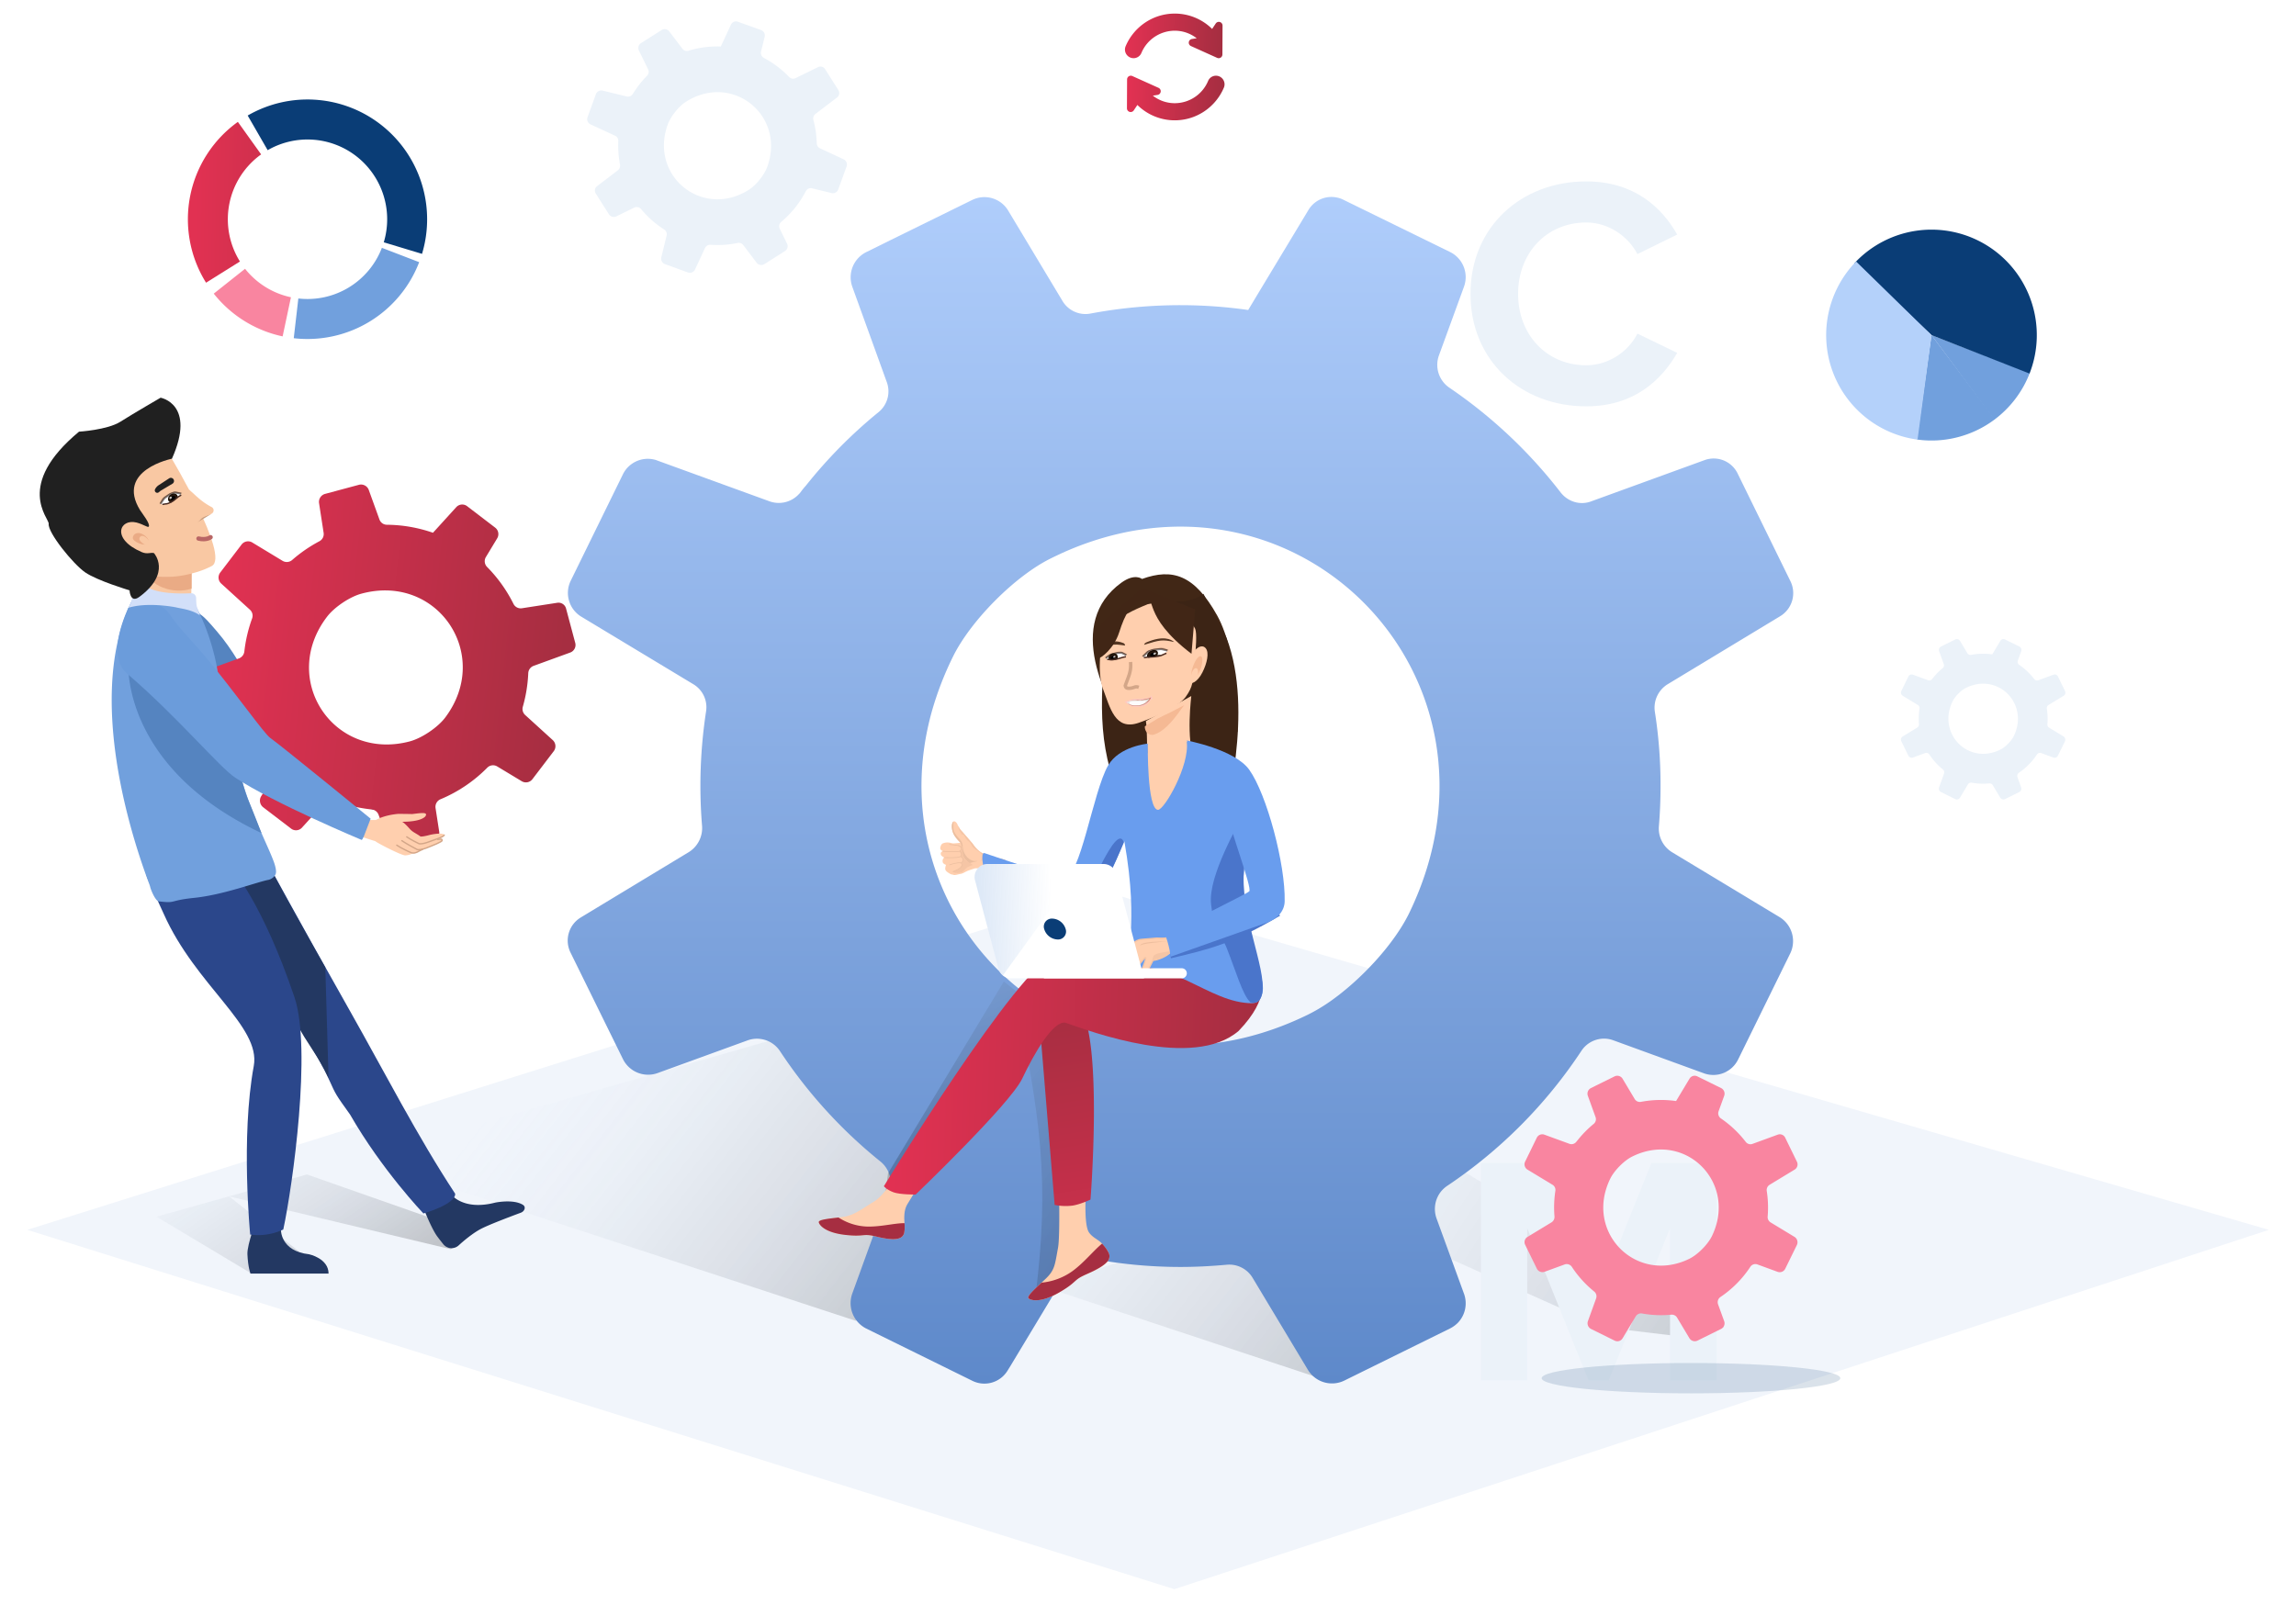 <svg width="338" height="238" fill="none" xmlns="http://www.w3.org/2000/svg"><g filter="url(#filter0_d)"><path d="M170.88 232L2.009 179.09l158.548-49.824L332 179.09 170.88 232z" fill="#F1F5FB"/></g><g filter="url(#filter1_di)"><path d="M61.709 38.602a17.628 17.628 0 01-7.318 8.764A17.592 17.592 0 0143.244 49.8l.676-5.85a11.715 11.715 0 007.424-1.622 11.74 11.74 0 004.874-5.836l5.49 2.11z" fill="#71A0DD"/><path d="M36.463 17.012a17.592 17.592 0 0119.744 1.452 17.654 17.654 0 015.92 18.916l-5.63-1.702a11.76 11.76 0 00-3.944-12.598 11.719 11.719 0 00-13.149-.967l-2.94-5.1z" fill="#0A3D76"/><path d="M41.607 49.531a17.607 17.607 0 01-10.14-6.295l4.61-3.658a11.726 11.726 0 006.753 4.192l-1.223 5.761z" fill="#F985A0"/><path d="M30.334 41.627a17.652 17.652 0 014.683-23.681l3.424 4.788a11.757 11.757 0 00-3.119 15.772l-4.988 3.121z" fill="url(#paint0_linear)"/></g><g filter="url(#filter2_di)"><path d="M298.814 54.905a15.519 15.519 0 01-5.23 6.9l-9.244-12.464 14.474 5.564z" fill="#71A0DD"/><path d="M273 38.753a15.488 15.488 0 0119.602-2.55 15.523 15.523 0 016.467 8.29 15.546 15.546 0 01-.294 10.513l-14.435-5.665L273 38.753z" fill="#0A3D76"/><path d="M293.67 61.74a15.493 15.493 0 01-11.488 2.975l2.158-15.374 9.33 12.4z" fill="#71A0DD"/><path d="M282.286 64.73a15.49 15.49 0 01-7.762-3.371 15.525 15.525 0 01-4.84-6.95 15.547 15.547 0 013.556-15.907l11.1 10.84-2.054 15.388z" fill="#B4D1FA"/></g><g filter="url(#filter3_f)"><path d="M125.952 194.476l28.675-7.66-40.463-33.829L52.99 170.54l72.962 23.936z" fill="url(#paint1_linear)"/></g><g filter="url(#filter4_f)"><path d="M195.248 203.253l18.798-10.053-35.844-11.49-24.851 7.66 41.897 13.883z" fill="url(#paint2_linear)"/></g><g filter="url(#filter5_f)"><path d="M200.665 179.635l35.366 15.798 13.381 1.596 4.302-1.596-40.464-24.255-12.585 8.457z" fill="url(#paint3_linear)"/></g><path d="M233.514 59.832c7.056 0 11.088-3.888 13.392-7.872l-5.856-2.832c-1.344 2.64-4.224 4.656-7.536 4.656-5.808 0-10.032-4.464-10.032-10.512s4.224-10.512 10.032-10.512c3.312 0 6.192 2.064 7.536 4.656l5.856-2.88c-2.256-3.984-6.336-7.824-13.392-7.824-9.6 0-17.04 6.72-17.04 16.56s7.44 16.56 17.04 16.56zm10.416 71.424l-7.2-12.192c3.456-.816 7.008-3.84 7.008-9.504 0-5.952-4.08-10.32-10.752-10.32H218.01v32.016h6.816V119.88h4.992l6.288 11.376h7.824zm-11.952-17.376h-7.152v-8.64h7.152c2.736 0 4.8 1.632 4.8 4.32 0 2.688-2.064 4.32-4.8 4.32zm20.736 89.376V171.24h-9.6l-7.776 19.344-7.776-19.344h-9.552v32.016h6.816V180.84l9.024 22.416h2.976l9.024-22.416v22.416h6.864z" fill="#EBF2F9"/><g filter="url(#filter6_di)"><path d="M261.952 135.025l-15.809-9.541a4.093 4.093 0 01-1.933-3.813c.162-1.957.242-3.934.241-5.932a68.969 68.969 0 00-.826-10.874 4.048 4.048 0 011.914-4.136l16.514-9.987a3.972 3.972 0 001.51-5.186L255.79 69.7a3.916 3.916 0 00-4.834-1.957l-16.695 6.073c-1.611.626-3.444.081-4.534-1.331a71.392 71.392 0 00-16.391-15.418 4.07 4.07 0 01-1.511-4.721l3.706-10.17a4.121 4.121 0 00-2.013-5.044l-15.728-7.706a3.579 3.579 0 00-.991-.343 3.934 3.934 0 00-4.19 1.856l-7.127 11.821-1.733 2.886a70.403 70.403 0 00-9.948-.71 71.541 71.541 0 00-13.252 1.231 3.938 3.938 0 01-4.129-1.835l-8.015-13.343a4.077 4.077 0 00-5.288-1.544l-12.104 5.951-3.464 1.715a4.137 4.137 0 00-2.075 5.126l5.056 13.981a3.944 3.944 0 01-1.209 4.478 70.769 70.769 0 00-10.653 10.775 12.39 12.39 0 00-.807.994 2.129 2.129 0 01-.283.322 4.023 4.023 0 01-4.35 1.01l-16.5-5.998a2.909 2.909 0 00-.566-.162 4.086 4.086 0 00-4.45 2.18l-7.694 15.695a4.088 4.088 0 001.55 5.288l16.494 9.946a3.945 3.945 0 011.873 4.055 72.317 72.317 0 00-.584 16.801 4.166 4.166 0 01-1.993 3.895l-15.87 9.603a3.975 3.975 0 00-1.51 5.145l7.714 15.676a4.134 4.134 0 005.136 2.078l13.211-4.802a4.058 4.058 0 014.773 1.561A71.232 71.232 0 00129.575 171a4.048 4.048 0 011.288 4.58l-5.397 14.89a4.186 4.186 0 002.074 5.164l15.608 7.688a3.994 3.994 0 005.196-1.533l.425-.687 8.276-13.739a4.09 4.09 0 014.251-1.918h.02c4.121.74 8.3 1.111 12.487 1.11 2.275 0 4.51-.121 6.745-.322a3.999 3.999 0 013.847 1.916l8.136 13.539a4.15 4.15 0 002.382 1.848 4.135 4.135 0 003.002-.256l15.586-7.686c.426-.22.814-.508 1.149-.852a4.137 4.137 0 00.885-4.197l-4.067-11.157a4.134 4.134 0 01.708-3.994 4.42 4.42 0 01.85-.766 70.956 70.956 0 0019.777-19.894 3.988 3.988 0 014.028-1.736c.226.042.449.103.665.182l13.352 4.863a4.055 4.055 0 005.015-2.019l.181-.363 7.51-15.293a4.141 4.141 0 00-1.602-5.343zm-124.804-30.163a47.511 47.511 0 013.182-8.252c2.619-5.266 9.082-11.782 14.36-14.385.567-.284 1.134-.545 1.692-.808 34.518-15.535 67.809 18.42 51.073 53.022-2.195 4.52-7.049 9.827-11.781 13.114a25.34 25.34 0 01-3.222 1.898c-4.818 2.339-9.607 3.712-14.28 4.237-26.624 2.965-48.536-21.548-41.024-48.826z" fill="url(#paint4_linear)"/></g><g filter="url(#filter7_di)"><path d="M264.17 182.125l-3.523-2.135a.918.918 0 01-.425-.854c.037-.438.055-.881.055-1.328a15.42 15.42 0 00-.187-2.428.915.915 0 01.425-.926l3.679-2.234a.893.893 0 00.337-1.16l-1.732-3.55a.877.877 0 00-1.079-.439l-3.721 1.36a.869.869 0 01-1.009-.298 15.942 15.942 0 00-3.654-3.45.915.915 0 01-.336-1.057l.825-2.277a.923.923 0 00-.448-1.129l-3.507-1.725a.879.879 0 00-1.153.339l-1.589 2.646-.386.646a15.817 15.817 0 00-5.17.117.876.876 0 01-.92-.41l-1.787-2.989a.908.908 0 00-1.18-.349l-2.698 1.332-.771.385a.923.923 0 00-.463 1.147l1.132 3.131a.89.89 0 01-.269.997 15.92 15.92 0 00-2.374 2.411 2.727 2.727 0 00-.18.222.392.392 0 01-.064.071.893.893 0 01-.969.227l-3.679-1.341a.666.666 0 00-.125-.037.905.905 0 00-.991.488l-1.715 3.513a.916.916 0 00.347 1.183l3.679 2.226a.886.886 0 01.424.908 16.168 16.168 0 00-.13 3.761.94.94 0 01-.444.873l-3.538 2.147a.891.891 0 00-.336 1.153l1.719 3.508a.919.919 0 001.144.465l2.945-1.074a.9.9 0 011.064.347 15.839 15.839 0 003.29 3.635.913.913 0 01.283 1.025l-1.203 3.332a.937.937 0 00.463 1.156l3.477 1.721a.888.888 0 001.158-.343l.095-.154 1.839-3.074a.91.91 0 01.947-.427 15.645 15.645 0 004.287.176.893.893 0 01.857.427l1.813 3.029a.926.926 0 001.2.358l3.473-1.721a.996.996 0 00.257-.19.927.927 0 00.196-.939l-.907-2.497a.939.939 0 01.157-.894c.056-.065.12-.123.19-.172a15.847 15.847 0 004.407-4.452.888.888 0 011.046-.348l2.971 1.089a.904.904 0 001.118-.452l.041-.082 1.674-3.416a.933.933 0 00-.352-1.2zm-27.815-6.745c.178-.638.415-1.258.708-1.851.582-1.178 2.024-2.637 3.2-3.22.126-.062.251-.122.376-.18 7.695-3.476 15.113 4.128 11.384 11.867-.49 1.012-1.571 2.199-2.627 2.935-.228.16-.468.303-.717.427a9.701 9.701 0 01-3.182.948c-5.933.66-10.816-4.827-9.142-10.926z" fill="#F985A0"/></g><path d="M303.782 108.442l-2.122-1.289a.561.561 0 01-.26-.517 9.654 9.654 0 00-.078-2.272.55.55 0 01.257-.56l2.217-1.35a.54.54 0 00.202-.701l-1.044-2.145a.525.525 0 00-.648-.264l-2.241.82a.523.523 0 01-.608-.18 9.612 9.612 0 00-2.2-2.083.55.55 0 01-.203-.638l.497-1.377a.553.553 0 00-.27-.681l-2.111-1.042a.524.524 0 00-.694.204l-.957 1.598-.233.39a9.543 9.543 0 00-3.114.071.52.52 0 01-.553-.248l-1.076-1.803a.548.548 0 00-.711-.21l-1.624.803-.465.23a.556.556 0 00-.278.693l.678 1.89a.53.53 0 01.016.329.532.532 0 01-.178.276 9.55 9.55 0 00-1.431 1.457c-.04.043-.072.087-.108.133a.54.54 0 01-.621.18l-2.214-.81a.546.546 0 00-.673.273l-1.032 2.122a.552.552 0 00.208.715l2.214 1.345a.532.532 0 01.251.548 9.88 9.88 0 00-.114 1.478c0 .268.011.532.033.794a.57.57 0 01-.268.526l-2.13 1.298a.538.538 0 00-.202.696l1.035 2.119a.547.547 0 00.689.28l1.773-.648a.537.537 0 01.64.21 9.638 9.638 0 001.982 2.195.545.545 0 01.17.619l-.724 2.013a.568.568 0 00.278.698l2.095 1.039a.535.535 0 00.697-.207l.057-.093 1.111-1.857a.54.54 0 01.568-.259 9.42 9.42 0 002.581.106.541.541 0 01.516.259l1.093 1.83a.553.553 0 00.721.216l2.092-1.039a.558.558 0 00.273-.682l-.546-1.508a.566.566 0 01.209-.644 9.559 9.559 0 002.654-2.689.532.532 0 01.63-.21l1.792.657a.536.536 0 00.388-.007.55.55 0 00.285-.265l.024-.05 1.009-2.065a.564.564 0 00-.204-.717zm-16.752-4.078c.108-.384.251-.758.427-1.116.352-.711 1.219-1.592 1.928-1.944.075-.038.151-.074.227-.109 4.633-2.1 9.101 2.49 6.855 7.167-.295.611-.946 1.328-1.582 1.773a3.294 3.294 0 01-.432.256c-.602.3-1.25.494-1.917.574-3.573.403-6.512-2.914-5.506-6.601zM124.181 23.452l-3.462-1.61a.849.849 0 01-.483-.74 14.46 14.46 0 00-.082-1.223 14.118 14.118 0 00-.412-2.214.838.838 0 01.303-.889l3.173-2.418a.82.82 0 00.196-1.099l-1.951-3.082a.813.813 0 00-1.037-.294l-3.3 1.617a.812.812 0 01-.963-.175 14.76 14.76 0 00-3.714-2.8.842.842 0 01-.415-.934l.535-2.171a.849.849 0 00-.525-.99l-3.406-1.227a.814.814 0 00-1.03.426l-1.203 2.586-.292.63a14.776 14.776 0 00-4.757.623.81.81 0 01-.889-.284l-1.945-2.559a.843.843 0 00-1.124-.2l-2.355 1.49-.675.429a.854.854 0 00-.312 1.098l1.35 2.758a.812.812 0 01-.152.95 14.684 14.684 0 00-1.947 2.454c-.052.07-.1.144-.144.22a.831.831 0 01-.927.377l-3.525-.862a.847.847 0 00-.986.526l-1.232 3.394a.843.843 0 00.438 1.052l3.613 1.674a.812.812 0 01.475.79 14.934 14.934 0 00.254 3.463.86.86 0 01-.323.843l-3.05 2.326a.82.82 0 00-.196 1.09l1.935 3.047a.857.857 0 001.102.312l2.61-1.28a.84.84 0 011.018.205 14.71 14.71 0 003.396 3.005.836.836 0 01.367.912l-.776 3.181a.864.864 0 00.542 1.014l3.379 1.227a.83.83 0 001.035-.43l.071-.15 1.396-3.006a.846.846 0 01.832-.488 14.604 14.604 0 003.972-.267.828.828 0 01.834.307l1.973 2.599a.86.86 0 001.139.206l3.035-1.928a.935.935 0 00.217-.2.857.857 0 00.087-.881l-1.079-2.195a.86.86 0 01.056-.836.91.91 0 01.157-.176 14.676 14.676 0 003.623-4.523.82.82 0 01.929-.425l2.853.701a.84.84 0 00.987-.525l.029-.078 1.204-3.308a.854.854 0 00-.446-1.065zm-26.33-3.41a9.792 9.792 0 01.47-1.765c.422-1.139 1.605-2.621 2.629-3.273.109-.071.22-.138.329-.203 6.752-3.96 14.351 2.27 11.68 9.746-.35.977-1.226 2.175-2.13 2.955-.195.17-.403.324-.621.462a9.07 9.07 0 01-2.841 1.188c-5.403 1.203-10.449-3.341-9.516-9.11z" fill="#EBF2F9"/><g clip-path="url(#clip0)"><path fill-rule="evenodd" clip-rule="evenodd" d="M148.043 126.593v1.514s-2.722-.251-3.726-.251c-1.003 0-.539-.06-1.542.251-.753.252-.903.503-1.405.58-.343.053-.778.222-1.003.138-.226-.084-.238.005-.603-.215s-.638-.429-.614-.737a1.83 1.83 0 01.113-.519l-.214-.099c-.131-.097-.224-.138-.265-.297a.731.731 0 01.043-.479c.069-.135.114-.179.222-.179 0 0-.509-.257-.539-.454-.03-.196-.05-.267.089-.403s.257-.115.257-.115-.57-.109-.414-.623c.157-.513.373-.518.423-.544.287-.105.596-.134.897-.084.42.08.394.128.757.101.364-.027.874-.085.874-.085s-.722-.669-1.02-1.299c-.299-.631-.313-1.416-.107-1.722.207-.306.473 0 .585.135.111.135.237.665.67 1.121.433.456 1.255 1.427 1.542 1.749.288.322.549 1.002 1.505 1.518.898.484 3.475.998 3.475.998z" fill="#FFCFAE"/><path fill-rule="evenodd" clip-rule="evenodd" d="M143.5 126.78c-.394.014-.981-.31-1.356-.866a2.484 2.484 0 01-.423-1.336s.043-.466-.429-.993c-.473-.527-.679-.796-.845-1.158-.138-.302-.108-1.18-.094-1.467a.923.923 0 00-.087.111c-.206.306-.193 1.091.107 1.722.299.631 1.022 1.296 1.022 1.296s.168.464.203.701c.035.238-.003 1.049.367 1.566.371.516 1.107.993 1.164 1.026.056.034-.232-.22-.317-.28-.084-.06 1.098-.297 1.098-.297s-.017-.035-.41-.025z" fill="#EBBE9F"/><path fill-rule="evenodd" clip-rule="evenodd" d="M144.524 125.789c.379.474-.109.86-.248.978-.138.117.879-.466.879-.466l2.837.321-.024-.028s-1.916-.268-2.813-.751c-1.132-.289-1.804-1.433-2.092-1.756-.225-.251-1.18-1.377-1.708-1.965-.008-.009-.327-.539-.337-.548.016.062.19.67.218.727.118.239.201.261.155.328-.046.067.192.052.192.052a.523.523 0 01-.056.158c-.032.042.064.058.211.022.146-.037.425.695.706.907.281.212.345.267.619.762.274.494 1.084.786 1.461 1.259z" fill="#F5C5A5"/><path d="M141.52 127.065c.014-.034.181-.177.188-.213.063 0 .063-.251.05-.428-.081-.076-.237-.326-.401-.299.164-.027.144-.193.153-.342a.888.888 0 00-.24-.439c.195-.061.289-.315.291-.43.001-.116-.362-.343-.59-.43-.229-.087-1.069-.147-1.101-.177.151.015 1.338.117 1.492.226.04.044.249.043.258.098.037.386.107 1.494.438 1.875.374.431 1.117.833 1.17.861a6.09 6.09 0 00-.722.293c-.415.197-.599.632-.946.769-.752.251-1.252.035-1.294-.069.193-.096.852-.274 1.091-.541.414-.464.22-.701.163-.754z" fill="#F5C5A5"/><path d="M138.761 125.344c.849.069 2.364.128 2.558-.027.242-.193.463-.743-.558-.862l-1.021-.119m.524 4.024c.586-.251 1.656-.654 1.255-1.257-.084-.083-.552-.15-1.756.252m1.681-.289c.464-.188.464-.69-.037-.941" stroke="#EBBE9F" stroke-width=".1"/><path d="M139.012 126.283c.685.014 1.82.043 2.257-.107.452-.155.226-.667 0-.845" stroke="#EBBE9F" stroke-width=".1"/></g><g filter="url(#filter8_f)"><path d="M158.927 150.274l-9.08-2.074c3.153 16.267 4.798 25.416 2.549 42.924l10.036-6.063c-7.812-5.468-5.048-17.534-3.505-34.787z" fill="url(#paint5_linear)"/></g><g filter="url(#filter9_f)"><path d="M155.263 150.434l-7.488-5.904-17.046 28.245-1.115 8.457s13.634-18.339 25.649-30.798z" fill="url(#paint6_linear)"/></g><g filter="url(#filter10_f)"><ellipse cx="248.935" cy="202.933" rx="21.984" ry="2.234" fill="#0A3D76" fill-opacity=".15"/></g><g filter="url(#filter11_f)"><path d="M36.9 187.454l-13.86-8.298 10.673-2.999 11.47-3.224 24.533 8.617-3.345 2.394-32.658-7.787 14.338 11.297H36.899z" fill="url(#paint7_linear)"/></g><path d="M166.982 109.612c8.019 1.667 10.467 2.447 15.2-1.867 0 0 .328-11.155-3.007-17.13-3.335-5.976-6.556-6.981-11.057-5.365 0 0-1.056-.892-3.051.559-8.161 5.93-2.686 17.052 1.915 23.803z" fill="#412716"/><path d="M177.163 87.442c-2.407 1.717-4.552.814-7.364 1.298-3.998.732-3.994 5.297-6.923 3.936-1.101 12.364-1.191 17.802 2.752 26.734 8.063 4.075 10.584 7.83 14.572.998 0 0 4.479-15.615.367-26.474-.324-.925-3.065-5.721-3.404-6.492z" fill="#3C2415"/><path d="M167.096 122.295s.779-8.806 1.796-11.431c-.046-1.514-.027-3.486-.199-4.691l6.676-3.682c.051-.127-.863 6.258.526 9.68 1.296-.333-4.649 8.782-4.649 8.782l-4.15 1.342z" fill="#FFCFAE"/><path d="M174.337 103.832c-3.829 2.013-1.565.772-3.927 1.984l-1.876 1.134c-.059.769.607 1.44 1.33 1.224 1.289-.385 2.553-1.658 4.053-3.795l.42-.547z" fill="#F5B994"/><path d="M162.368 101.415c1.047 2.74 1.757 6.241 5.284 5.01 3.527-1.232 6.073-2.658 6.909-3.826 1.085-1.516 1.049-2.286 1.256-4.49.259-2.772.4-4.868.126-5.525-2.509-4.753-4.765-4.055-6.971-3.62-4.549 1.843-6.831 3.437-7.028 7.82-.022.505-.21 2.97.424 4.631z" fill="#FFCFAE"/><path d="M170.861 95.58c-.391-.032-.517.025-1.094.13-.263.07-.52.164-.765.28 0 0-.566.52-.633.588-.119.12-.071.223.112.207.183-.015.384-.092.538-.098 1.188-.079 1.443-.073 2.115-.388.268-.12.524-.26.761-.418a2.676 2.676 0 00-1.034-.3z" fill="#fff"/><path d="M169.631 95.861c-.389.122-.69.444-.674.719.005.072.049.215.219.157.066-.023.693-.113.994-.184a.854.854 0 00.134-.17.464.464 0 00.06-.244c-.017-.275-.345-.4-.733-.278z" fill="#28160D" stroke="#1C1105" stroke-width=".2" stroke-miterlimit="10"/><path d="M169.697 96.66c.21-.066.372-.242.363-.393-.009-.15-.185-.218-.395-.152-.209.067-.371.244-.362.394.008.15.185.219.394.152z" fill="#000"/><path opacity=".77" d="M169.991 96.39c.112-.035.199-.13.195-.211-.005-.081-.1-.118-.212-.082-.113.036-.2.13-.195.212.004.08.099.118.212.082z" fill="#fff"/><path d="M168.314 96.625l.668-.636a.67.67 0 01.227-.137l.28-.1a2.11 2.11 0 01.439-.105l.723-.087c.147-.018.291-.012.419.017l.754.18.241-.034-.707-.31a1.45 1.45 0 00-.505-.022l-.72.087c-.17.02-.341.062-.504.121l-.278.1a2.112 2.112 0 00-.511.223l-.787.77.261-.067z" fill="#D3A688"/><path opacity=".5" d="M168.252 96.675l.667-.626a.782.782 0 01.27-.16l.277-.099c.158-.055.321-.093.485-.113l.721-.086c.163-.02.321-.013.462.02l.741.177" stroke="#0A0001" stroke-width=".3" stroke-miterlimit="10"/><path d="M168.406 96.84l.297-.044a3.67 3.67 0 01.464-.042c.37-.024 1.134-.032 1.794-.239.041-.013.335-.145.374-.163l.374-.164" stroke="#472A22" stroke-width=".2" stroke-miterlimit="10"/><path d="M163.594 96.404c.317-.158.424-.155.904-.263.22-.03.438-.04.648-.03 0 0 .505.235.566.267.107.058.077.158-.074.207-.151.05-.321.054-.448.101-.976.336-1.184.427-1.758.396a3.324 3.324 0 01-.656-.084c.225-.23.505-.433.818-.594z" fill="#fff"/><path d="M165.74 96.427l-.601-.303a.422.422 0 00-.197-.038l-.237.009a1.675 1.675 0 00-.368.058l-.597.163a1.243 1.243 0 00-.341.151l-.598.393-.2.051.549-.484a1.46 1.46 0 01.41-.183l.595-.163a1.83 1.83 0 01.422-.065l.236-.01c.152-.015.301-.01.436.017l.71.374-.219.03z" fill="#D3A688"/><path opacity=".5" d="M165.804 96.454l-.6-.298a.494.494 0 00-.234-.045l-.235.009c-.133.005-.27.026-.405.063l-.596.161a1.308 1.308 0 00-.374.165l-.588.383" stroke="#0A0001" stroke-width=".3" stroke-miterlimit="10"/><path d="M163.825 96.303c-.315.067-.55.34-.526.61.006.07.021.072.058.126.345.15.656.074 1.053-.052a.854.854 0 00.028-.314c-.024-.27-.299-.436-.613-.37z" fill="#28160D" stroke="#1C1105" stroke-width=".2" stroke-miterlimit="10"/><path d="M163.808 97.06c.174-.052.308-.199.3-.328-.007-.13-.155-.193-.328-.141-.174.051-.309.198-.301.328.008.13.155.192.329.14z" fill="#000"/><path opacity=".77" d="M164.053 96.83c.093-.028.166-.107.161-.177-.004-.07-.083-.103-.176-.076-.094.028-.166.107-.162.177.004.07.084.104.177.076z" fill="#fff"/><path d="M165.746 96.706l-.246.046a3.332 3.332 0 00-.382.096c-.304.085-.926.293-1.486.305a8.61 8.61 0 01-.323-.032l-.322-.032" stroke="#472A22" stroke-width=".2" stroke-miterlimit="10"/><path d="M175.233 96.736c.688-1.358 1.696-1.942 2.254-1.295.558.648.209 2.222-.484 3.585-.693 1.364-1.697 1.9-2.004 1.337-.562-.641-.451-2.27.234-3.627z" fill="#FFCFAE"/><path d="M175.841 97.608c.395-.84.88-1.22 1.08-.852.2.368.032 1.352-.366 2.186-.399.833-.884 1.225-1.094.852-.21-.373-.022-1.353.38-2.186z" fill="#F5B994"/><path d="M175.439 99.068c.189-.504.525-.797.751-.644.226.153.25.685.065 1.189-.186.503-.526.793-.751.644-.226-.149-.251-.673-.065-1.189z" fill="#FFCFAE"/><path d="M162.114 96.391c.398-.756 1.044-2.598 3.241-1.708.139.056.206.077.274.373-2.003-.28-2.175-.318-3.515 1.335zm10.74-1.854c-.457-.402-1.594-1.008-4.099.054-.167.088-.248.126-.337.36 2.343-.72 2.648-.814 4.436-.414z" fill="#553723"/><path d="M166.429 97.476c.139 1.412-.325 2.167-.773 3.478a.515.515 0 00.07.214c.143.256.702.239 1.331 0 .236-.061.363-.035.582.042" stroke="#D3A688" stroke-width=".5" stroke-miterlimit="10"/><path d="M164.741 93.157c-.754 2.337-2.629 3.758-3.057 3.78l.4-5.094 6.029-5.274 7.834 3.157-.546 6.541c-7.463-5.652-5-8.643-6.984-7.97-1.985.674-2.733 1.94-3.676 4.86z" fill="#412616"/><g clip-path="url(#clip1)"><path d="M165.495 103.28h.005a.68.68 0 00.408-.061 3.805 3.805 0 011.777-.323 6.501 6.501 0 001.678-.239.394.394 0 01.044-.15.352.352 0 01.097-.116 1.3 1.3 0 00.235.56c-.099.077-.281-.063-.281-.063-.138.349-.37.647-.664.854a1.666 1.666 0 01-.987.311c-.698.104-1.307.02-1.868-.436-.072.026-.357-.318-.439-.337h-.005z" fill="#FFC6C6" opacity=".8"/><path d="M165.873 103.401a2.955 2.955 0 011.398-.308 5.62 5.62 0 002.066-.301 2.347 2.347 0 01-.839.849 2.113 2.113 0 01-1.114.293c-.273.036-.55.007-.811-.085a1.845 1.845 0 01-.7-.448z" fill="#FDFCFC"/><path d="M165.873 103.402l.201-.099c.069-.032.14-.061.213-.084l.211-.065c.072-.02.144-.037.217-.05l.223-.036.22.012.443-.017c.144.007.289.015.437-.032l.241-.021.198-.051.21-.037.23-.049c.071-.013.142-.032.211-.058.064-.02.127-.046.187-.079l.135-.054-.057.141a1.958 1.958 0 01-.139.239l-.082.105-.087.098-.093.091-.105.083a1.54 1.54 0 01-.21.153c-.295.18-.618.298-.952.347a1.596 1.596 0 01-.248.028l-.126-.007-.126-.007-.245-.013-.245-.013a1.539 1.539 0 01-.242-.074 1.485 1.485 0 01-.338-.176l-.102-.101-.096-.087a1.724 1.724 0 01-.084-.087zm0 0c.029.031.059.06.09.087l.103.087.104.061.11.06c.074.039.15.07.229.095.081.004.155.049.236.06l.239.013.245.013.126.007.114.006c.081.004.165-.026.241-.035.32-.055.627-.173.908-.349l.203-.147a.542.542 0 00.075-.098l.093-.084.08-.092a.618.618 0 00.094-.104c.048-.067.09-.138.125-.213l.078.08c-.071.032-.145.06-.219.084l-.236.056-.205.043-.216.037-.216.029-.222.023a1.61 1.61 0 00-.443.017c-.146.034-.295-.015-.44-.023l-.22-.012-.216.023-.216.036-.217.05-.212.071-.215.119z" fill="#CB7A63"/><path d="M169.337 102.792a5.62 5.62 0 01-2.066.301 2.955 2.955 0 00-1.398.308c.147.164.329.284.53.35-.198-.195-.241-.437.278-.485.52-.047 1.351-.01 1.803-.082.451-.071.133.576-1.257.734l.138.008c.39.013.777-.085 1.123-.284.346-.199.639-.492.849-.85z" fill="#CEC0B6" opacity=".4"/></g><path d="M163.204 184.466a1.161 1.161 0 01-.143 1.25c-.515.711-1.717 1.326-3.071 1.897-.169.074-.334.139-.465.205l-.105.051c-.029.014-.055.028-.082.04-1.3.66-.974.983-3.37 2.377-2.731 1.589-4.19 1.213-4.545.894-.3-.269.741-1.23 1.899-2.312l.169-.157c.155-.143.309-.291.462-.436 1.371-1.309 1.343-2.116 1.797-4.518.37-1.961.087-11.477.087-11.477l4.23.463s-.774 7.296.258 8.75c.552.775 1.35 1.012 1.917 1.633l.11.13c.337.363.624.77.852 1.21z" fill="#FFCFAE"/><path d="M163.205 184.466a1.161 1.161 0 01-.143 1.25c-.579.693-1.756 1.31-3.073 1.888-.169.077-.325.146-.463.214l-.105.051c-.029.014-.055.028-.082.04-1.3.66-.974.983-3.37 2.377-2.731 1.589-4.19 1.213-4.545.894-.3-.27.741-1.23 1.899-2.312a9.312 9.312 0 004.542-1.691c1.73-1.256 3.17-3.095 4.38-4.058l.11.13c.337.366.623.775.85 1.217z" fill="#A62E41"/><path d="M133.12 181.501c-.26 1.296-2.105 1.08-4.166.568-2.062-.513-1.572.096-4.506-.23-2.934-.327-3.826-1.42-3.912-1.858-.08-.388 1.37-.524 2.924-.71.196-.021.393-.045.59-.069 1.755-.222 3.041-1.356 4.636-2.289 1.51-.883 3.765-4.479 3.765-4.479l4.022.319s-2.111 3.212-2.927 4.609c-.48.822-.455 1.908-.395 2.748.052.463.042.931-.031 1.391z" fill="#FFCFAE"/><path d="M128.954 182.068c-2.062-.504-1.572.097-4.506-.23-2.934-.326-3.826-1.419-3.912-1.858-.08-.387 1.37-.524 2.924-.709l.016.029a8.25 8.25 0 004.201 1.309c1.984.048 4.099-.522 5.474-.5.051.459.04.923-.031 1.379-.254 1.303-2.105 1.087-4.166.58z" fill="#A62E41"/><path d="M153.132 151.696l2.124 25.723a7.944 7.944 0 002.619.104c1.209-.184 2.661-.891 2.661-.891s1.824-23.041-1.477-28.179c-3.302-5.138-5.927 3.243-5.927 3.243z" fill="url(#paint8_linear)"/><path d="M180.856 145.936s-19.878-7.263-25.435-5.467c-5.557 1.796-25.302 34.2-25.302 34.2s.377.503 1.404.889c.956.359 3.27.336 3.27.336s13.897-13.303 15.69-17.074c1.792-3.772 4.579-8.587 6.372-8.226 3.664 1.276 18.798 6.949 25.489 1.205 4.84-5.031 3.16-7.728 3.16-7.728l-4.648 1.865z" fill="url(#paint9_linear)"/><path d="M182.646 131.56c.751-3.159 1.123-9.43-1.547-14.505-2.423-4.597-6.174-7.997-6.401-7.863.478 3.515-3.321 10.119-4.238 10.057-1.621-.11-1.491-9.748-1.491-9.748s-4.201.371-5.837 3.206c-2.267 3.917-4.099 16.768-6.532 16.595-1.117-.081-11.629-3.67-11.629-3.67s-.608-.377-.249 1.778c0 0 2.567 1.776 7.258 4.15 2.481 1.256 5.477 2.772 6.532 2.529 2.136-.504 3.456-3.362 5.26-6.283l1.749-3.929c2.301 13.058-.213 16.651 1.371 18.027 1.673 1.454 1.335-.365 6.595 1.919 3.448 1.499 6.495 3.454 9.717 3.83 1.691.198 2.138.027 2.549-1.117 1.197-3.323-4.54-8.955-3.107-14.976z" fill="#699DEE"/><path d="M172.37 141.103c5.803-1.359 9.066-2.154 16.091-6.284l-4.493-3.351c-.481.478-10.78 5.415-11.418 6.452-.637 1.038-.18 3.183-.18 3.183z" fill="#4A75CB"/><path d="M185.825 146.201c-.214 1.281-.871 1.61-1.752 1.388-1.162-1.089-2.144-4.632-3.483-7.983-.956-2.394-1.679-1.27-2.302-6.454-.5-4.162 4.134-11.901 4.878-13.584 1.39 5.681.391 4.603 0 8.138-.745 6.741 3.282 14.775 2.659 18.495z" fill="#4A75CB"/><path d="M172.291 138.502l-.168-.482c-.659.23-1.624.104-1.829.117l-2.238.187a1.817 1.817 0 00-1.319.694l-2.875 3.678c.135.411.672.716 1.799-.764l-1.246 1.449c.045.34.382.531 1.317-.509-.269.382-.449.669-.419.71l.002.002c.097.132.465.851 3.2-2.534.215-.135.341-.09-.65 2.359-.003.509.409 1.059 1.864-1.997.708-.056 2.11-.592 2.664-1.333l.469-.421c-.464-1.048-.418-.791-.571-1.156z" fill="#FFCFAE"/><path d="M165.661 141.932c-1.127 1.48-1.664 1.175-1.799.764l2.875-3.678c.32-.409.8-.662 1.319-.694l2.238-.187c.205-.013 1.17.113 1.829-.117l.168.482c.153.365.107.108.571 1.156l-.469.421c-.554.741-1.956 1.277-2.664 1.333-1.455 3.056-1.867 2.506-1.864 1.997.991-2.449.865-2.494.65-2.359-2.735 3.385-3.103 2.666-3.2 2.534l-.002-.002c-.03-.041.15-.328.419-.71m-.071-.94c.191-.25.876-.587 1.101-.948l-1.101.948zm0 0l-1.246 1.449c.045.34.382.531 1.317-.509m0 0c.37-.411 1.365-.755 1.94-1.617-.386.494-1.531 1.036-1.94 1.617z" stroke="#F5C5A5" stroke-width=".2"/><path d="M165.434 124.035c-1.283 3.185-3.732 8.644-5.752 9.504-.997.424-3.355-.061-6.013-.877 1.864.154 3.595-.158 5.251-.618 1.795-.491 1.94-2.825 4.247-6.685 1.497-2.498 2.051-2.027 2.267-1.324z" fill="#4A75CB"/><path d="M169.811 140.791c.164-.438 1.843-.669 2.662-.729-.327.729-2.048 1.154-2.867 1.276l.205-.547z" fill="#F5C5A5"/><path d="M171.83 138.625c-1.275.106-3.824.319-3.983.637 0-.318.669-.637 3.983-.637z" fill="#EEBE9E"/><path d="M174.696 109.033s7.062 1.304 9.209 4.309c2.58 3.603 5.342 13.954 5.216 19.383-.034 1.494-1.159 2.611-2.567 3.11l-14.247 5.047s0-.957-.638-2.872c.638-1.038 11.754-6.284 12.236-6.763.482-.478-2.933-9.284-2.933-10.721 0-1.436-6.276-11.493-6.276-11.493z" fill="#699DEE"/><path d="M55.945 118.8c1.117-1.168 1.027-2.036 1.027-2.036s-15.206-8.69-16.51-9.554c-.889-.588-4.04-9.037-8.492-14.197-2.207-2.556-3.095-3.798-6.223-2.898l-4.422 2.973c-3.11.891-3.274 3.76-.722 5.877 7.183 5.971 12.768 12.678 15.005 14.088 5.554 3.499 18.705 5.747 18.705 5.747s.674 1.002 1.632 0z" fill="#5584C0"/><path d="M66.353 175.805s1.74 2.522 6.547 1.277c0 0 2.668-.561 4.083.329.489.308.238.954-.304 1.155-1.659.615-4.906 1.845-6.007 2.451-1.135.624-2.318 1.607-3.154 2.367a1.555 1.555 0 01-2.256-.174 35.27 35.27 0 01-.89-1.146c-.917-1.243-2.146-4.46-2.146-4.46l4.127-1.799z" fill="#233862"/><path d="M67 175.764s.427 1.362-4.667 2.914c0 0-6.095-6.366-10.803-14.57-2.13-2.971-2.098-2.942-3.033-5.007-3.819-8.413-14.126-21.105-20.68-27.466l11.176-5.297s5.55 10.196 12.537 22.545c5.035 8.898 9.948 18.501 15.47 26.881z" fill="#2B478B"/><g filter="url(#filter12_di)"><path d="M77.38 102.351a21.21 21.21 0 00.385-3.217 1.21 1.21 0 01.794-1.09l5.38-1.958a1.186 1.186 0 00.745-1.417l-1.355-5.07a1.154 1.154 0 00-1.29-.842l-5.21.807a1.185 1.185 0 01-1.24-.648 21.129 21.129 0 00-3.887-5.437 1.198 1.198 0 01-.17-1.461l1.661-2.751a1.203 1.203 0 00-.298-1.576l-4.13-3.157a1.186 1.186 0 00-1.6.146l-3.426 3.768a21.182 21.182 0 00-6.783-1.179 1.17 1.17 0 01-1.095-.772l-1.57-4.345a1.214 1.214 0 00-1.453-.766l-4.972 1.335a1.227 1.227 0 00-.896 1.377l.672 4.36a1.195 1.195 0 01-.618 1.237 21.04 21.04 0 00-4.016 2.764 1.208 1.208 0 01-1.414.12l-4.452-2.696a1.201 1.201 0 00-1.58.3l-3.14 4.12a1.21 1.21 0 00.147 1.628l4.228 3.851a1.187 1.187 0 01.315 1.286 21.084 21.084 0 00-1.141 4.856 1.236 1.236 0 01-.805 1.026l-5.175 1.88a1.178 1.178 0 00-.737 1.413l1.338 5.01a1.23 1.23 0 001.377.899l4.127-.64a1.198 1.198 0 011.294.728 21.127 21.127 0 003.369 5.574 1.222 1.222 0 01.113 1.416l-2.429 4.022a1.239 1.239 0 00.307 1.622l4.103 3.137a1.185 1.185 0 001.603-.146l3.357-3.698a1.226 1.226 0 011.358-.313c1.155.45 2.348.797 3.564 1.037.666.132 1.33.23 1.99.302a1.191 1.191 0 011.007.785l1.594 4.411a1.227 1.227 0 001.463.766l4.983-1.341a1.208 1.208 0 00.883-1.353l-.537-3.478a1.21 1.21 0 01.725-1.293 21.072 21.072 0 006.892-4.652 1.194 1.194 0 011.464-.18l3.604 2.173a1.202 1.202 0 001.576-.3l3.137-4.117a1.218 1.218 0 00-.147-1.639l-4.058-3.693a1.201 1.201 0 01-.344-1.219c.16-.558.297-1.129.413-1.712zm-17.076 6.822c-11.196 2.94-19.231-9.156-12.138-18.389 1.065-1.386 3.323-2.903 5.012-3.36 11.223-3.06 19.33 8.986 12.355 18.242-1.107 1.464-3.457 3.041-5.229 3.507z" fill="url(#paint10_linear)"/></g><path d="M47.89 142.455l.478 16.276c-1.499-3.259-3.517-5.591-4.46-7.66-5.539-7.741-12.986-10.566-19.596-16.938l14.02-9.072s2.51 5.02 9.559 17.394z" fill="#233862"/><path d="M58.592 119.842c-2.169.203-3.243.897-3.243.897l-1.107.009s-1.35 2.244-1.096 2.399c.254.155 2.12.719 2.12.719.053.147 3.814 2.11 4.393 2.086.58-.025 1.001-.228 1.056-.298.31.023.621-.067.872-.252.488-.242.99-.453 1.503-.634l1.434-.596c.984-.52.38-.606.38-.606a3.505 3.505 0 00-.93.103c.896-.263 1.637-.606 1.382-.794-.423-.311-2.024.049-2.024.049s-1.017.292-1.428.249c-.703-.514-1.126-.605-1.606-1.149-.812-.919-1.103-1.023-1.103-1.023s2.588.069 3.402-.768c.517-.721-.639-.515-1.924-.364-.924-.027-2.081-.027-2.081-.027z" fill="#FFCFAE"/><g filter="url(#filter13_f)"><path d="M59.162 123.79c.536.384 2.065 1.213 2.254 1.299.19.085.785-.017 1.309-.209.864-.342 2.426-.94 2.356-1.133-.062-.17.112-.234-.648-.148" stroke="#D3A688" stroke-width=".2" stroke-linecap="round"/></g><g filter="url(#filter14_f)"><path d="M59.878 123.225c.535.383 1.603.914 1.792.999.19.085.785-.017 1.309-.209.864-.342 2.263-.719 2.417-1.05" stroke="#D3A688" stroke-width=".2" stroke-linecap="round"/></g><g filter="url(#filter15_f)"><path d="M62.201 125.072c-.524.191-.948.655-1.596.506-.203-.046-1.656-.744-2.191-1.127" stroke="#D3A688" stroke-width=".2" stroke-linecap="round"/></g><path d="M41.36 181.071s-.115 3.149 4.142 3.618c0 0 2.86.601 2.867 2.84H36.87s-.36-.904-.447-2.84c-.067-1.486 1.438-5.373 1.438-5.373l3.498 1.755z" fill="#233862"/><path d="M34.2 127.991s4.477 5.009 9.154 18.864c2.545 7.538-.244 27.596-1.649 34.182 0 0-2.1 1.139-4.874.752 0 0-1.408-14.34.526-24.822 1.082-5.866-8.544-11.809-13.256-22.409-3.205-7.212-4.104-7.09.688-7.262l9.41.695z" fill="#2B478B"/><path d="M40.636 128.376c0 .763-.882 1.134-1.068 1.171-1.757.322-6.662 2.232-11.08 2.672-3.72.39-2.423.821-5.131.502-.502-.101-1.19-1.752-1.275-2.234-.104-.527-10.722-26.165-2.548-42.286.265-.293 1.747.09 3.786.574 1.72.409 3.026.107 4.657-.574l.797.957c1.433 2.553 2.825 6.557 3.345 10.213.264 1.858.526 3.171.833 4.806.114.604.23 1.196.35 1.771a97.35 97.35 0 00.715 3.225 85.373 85.373 0 002.054 7.2 77.075 77.075 0 002.094 5.518c.834 1.969 1.536 3.436 1.976 4.568.317.789.495 1.418.495 1.917z" fill="#71A0DD"/><path d="M38.491 122.668c-20.512-9.682-19.589-24.806-19.589-24.806s10.294 6.159 14.406 7.764a97.35 97.35 0 00.715 3.225c.665 2.765.115 1.389.804 3.444.733 2.183 1.111 4.066 1.753 5.585.84 1.968 1.472 3.664 1.911 4.788z" fill="#5584C0"/><path d="M53.608 123.036c.655-1.713.955-2.489.955-2.489s-13.393-10.936-14.76-11.875c-.93-.637-5.082-6.605-9.596-12.015-1.1-1.314-2.296-2.573-3.665-4.149-1.224-1.41-1.752-2.712-3.026-3.35-1.801-.268-2.813-.104-4.62.319-1.274 2.872-2.794 7.472-.16 9.733 7.418 6.364 13.557 13.759 15.89 15.297 5.79 3.818 18.599 9.163 18.599 9.163s.082.114.383-.634z" fill="#6B9CDB"/><path d="M20.745 84.787l.147 3.505s3.262 1.186 5.413.761c1.802-.88 1.844-.663 1.844-.663l.064-4.428-3.826-.729-3.642 1.553z" fill="#F9C8A3"/><path d="M20.956 83.627c1.098 2.75 4.506 3.938 7.254 3.048v-2.82c-.916-.365-4.565.804-5.415.296l-1.84-.524z" fill="#EAAB85"/><path d="M20.438 83.984L9.505 71.097l15.629-3.82s8.78 14.632 6.043 16.066c-2.737 1.433-5.784 1.576-5.784 1.576-2.006.069-3.121.057-4.955-.934z" fill="#F9C8A3"/><path d="M31.029 75.72l-1.906 1.158.313-1.028 1.593-.13z" fill="#C69B7D"/><path d="M27.779 72.048c1.213 1.052 1.764 1.734 3.31 2.585a.54.54 0 01.355.472.625.625 0 01-.065.307.594.594 0 01-.222.228c-.878.466-1.251.38-1.728.968-.616.749-.944.048-1.079-.418l-.571-4.142z" fill="#F9C8A3"/><path d="M25.37 71.235a.465.465 0 10-.49-.788l-1.509.987a1.498 1.498 0 00-.546.615c-.165.347.254.677.552.434l.248-.203a.425.425 0 01.052-.036l1.694-1.009z" fill="#202020"/><path d="M31.004 79.105s-.637.478-1.782.192" stroke="#B96665" stroke-width=".64" stroke-linecap="round" stroke-linejoin="round"/><path d="M21.143 78.746c-.893-.582-1.601-.104-1.592.477.01.581 1.793 1.277 2.23.818.352-.366-.102-.946-.638-1.295z" fill="#EAAB85"/><path d="M21.612 79.244c-.614-.573-1.1-.329-1.093.117.006.446 1.232 1.24 1.538.954.25-.231-.084-.719-.445-1.07z" fill="#F9C8A3"/><path d="M28.15 87.352c-1.695.087-5.46.112-6.909-1.22a.781.781 0 00-.51-.213c-.188-.006-.355.24-.534.576-.739 1.383-.72 2.003-1.275 2.991 2.927-.887 6.995-.054 6.995-.054.787.206 2.26.31 3.495 1.163-.436-1.49-.496-.941-.537-2.492a.807.807 0 00-.047-.29.776.776 0 00-.16-.248.717.717 0 00-.518-.213z" fill="#D2DFF9"/><path d="M20.52 87.883c-1.375 1.02-1.447-.955-1.447-.955s-4.745-1.417-6.533-2.648c-1.788-1.231-5.537-5.88-5.37-7.149.092-.813-5.083-5.644 4.462-13.569 0 0 4.177-.252 6.094-1.466 1.916-1.215 5.915-3.535 5.915-3.535s5.27.917 1.672 8.981c0 0-8.334 1.665-4.694 7.573.302.476 1.56 2.052 1.277 2.43-.138.184-.739-.33-1.813-.608-2.46-.6-3.786 2.4.785 4.36.822.357 1.298.011 1.8.145 0 0 2.633 2.896-2.147 6.441z" fill="#202020"/><path d="M24.233 73.339c.261-.282.38-.313.845-.592.224-.107.456-.19.69-.245 0 0 .672.1.755.116.146.03.166.153.028.258-.139.104-.322.165-.435.26-.886.697-1.064.867-1.706 1.02a3.714 3.714 0 01-.758.12c.125-.334.323-.653.58-.937z" fill="#fff"/><path d="M25.209 72.884c.313-.194.674-.147.808.105a.44.44 0 01.049.243 6.207 6.207 0 01-.875.674.425.425 0 01-.306-.215c-.134-.252.011-.613.324-.807z" fill="#28160D" stroke="#1C1105" stroke-width=".2" stroke-miterlimit="10"/><path d="M25.598 73.615c-.18.112-.389.085-.466-.06-.077-.147.006-.356.187-.468.18-.112.39-.085.466.06.078.146-.006.356-.187.468z" fill="#000"/><path opacity=".77" d="M25.188 73.43c-.09.055-.195.042-.233-.031-.04-.073.003-.178.093-.234.09-.056.195-.043.233.03.039.073-.003.178-.093.234z" fill="#fff"/><path d="M26.602 72.69l-.818-.159a.475.475 0 00-.235.02l-.253.087a1.594 1.594 0 00-.368.185l-.56.383a1.115 1.115 0 00-.29.286l-.438.649-.19.124.336-.74c.09-.132.208-.25.346-.344l.56-.382c.131-.09.274-.162.423-.212l.251-.087a1.52 1.52 0 01.483-.122l.976.206-.223.105z" fill="#D3A688"/><path opacity=".5" d="M26.675 72.69l-.817-.158a.555.555 0 00-.28.023l-.25.086c-.143.05-.28.118-.406.205l-.56.381a1.175 1.175 0 00-.317.314l-.429.64" stroke="#0A0001" stroke-width=".3" stroke-miterlimit="10"/><path d="M26.66 72.907l-.239.139a2.65 2.65 0 00-.355.246c-.256.214-.794.686-1.422.868a8.091 8.091 0 01-.371.057l-.372.057" stroke="#472A22" stroke-width=".2" stroke-miterlimit="10"/><path d="M173.971 144.063h-20.293v-1.489h20.293a.747.747 0 01.744.745.747.747 0 01-.744.744z" fill="#fff"/><path d="M168.424 144.063h-19.606a1.897 1.897 0 01-1.153-.4 1.897 1.897 0 01-.674-1.018l-3.453-13.023a1.9 1.9 0 01.331-1.653 1.899 1.899 0 011.513-.744h17.084a1.904 1.904 0 011.845 1.421l4.113 15.417z" fill="#fff"/><path d="M145.382 127.229a1.9 1.9 0 00-1.87 1.529 1.91 1.91 0 00.025.864l3.453 13.023c.105.389.33.735.642.989l11.88-16.405h-14.13z" fill="url(#paint11_linear)"/><path d="M156.878 136.798a1.174 1.174 0 01-.634 1.439 1.184 1.184 0 01-.56.099 2.134 2.134 0 01-1.965-1.538 1.18 1.18 0 01.19-1.085 1.177 1.177 0 011.004-.452 2.131 2.131 0 011.965 1.537z" fill="#0A3D76"/><g clip-path="url(#clip2)" filter="url(#filter16_di)"><path d="M166.872 8.569c.505 0 .961-.303 1.156-.77a5.33 5.33 0 014.91-3.277c1.218 0 2.334.418 3.229 1.11l-.702.11a.547.547 0 00-.14 1.04l3.857 1.739a.548.548 0 00.772-.498l.02-4.256a.547.547 0 00-1.002-.306l-.532.8A7.816 7.816 0 00172.938 2c-3.248 0-6.04 1.986-7.231 4.808a1.27 1.27 0 001.165 1.76z" fill="url(#paint12_linear)"/><path d="M180.058 11.715a1.264 1.264 0 00-1.054-.567c-.505 0-.961.303-1.156.77a5.33 5.33 0 01-4.91 3.277 5.252 5.252 0 01-3.229-1.111l.701-.109a.548.548 0 00.141-1.041l-3.858-1.738a.546.546 0 00-.772.497l-.02 4.256a.549.549 0 001.003.307l.532-.8a7.814 7.814 0 005.502 2.26c3.247 0 6.039-1.985 7.23-4.808.166-.39.124-.839-.11-1.193z" fill="url(#paint13_linear)"/></g><defs><filter id="filter0_d" x=".009" y="127.266" width="337.991" height="110.733" filterUnits="userSpaceOnUse" color-interpolation-filters="sRGB"><feFlood flood-opacity="0" result="BackgroundImageFix"/><feColorMatrix in="SourceAlpha" values="0 0 0 0 0 0 0 0 0 0 0 0 0 0 0 0 0 0 127 0"/><feOffset dx="2" dy="2"/><feGaussianBlur stdDeviation="2"/><feColorMatrix values="0 0 0 0 0 0 0 0 0 0 0 0 0 0 0 0 0 0 0.2 0"/><feBlend in2="BackgroundImageFix" result="effect1_dropShadow"/><feBlend in="SourceGraphic" in2="effect1_dropShadow" result="shape"/></filter><filter id="filter1_di" x="25.658" y="12.65" width="43.22" height="43.267" filterUnits="userSpaceOnUse" color-interpolation-filters="sRGB"><feFlood flood-opacity="0" result="BackgroundImageFix"/><feColorMatrix in="SourceAlpha" values="0 0 0 0 0 0 0 0 0 0 0 0 0 0 0 0 0 0 127 0"/><feOffset dx="2" dy="2"/><feGaussianBlur stdDeviation="2"/><feColorMatrix values="0 0 0 0 0 0 0 0 0 0 0 0 0 0 0 0 0 0 0.15 0"/><feBlend in2="BackgroundImageFix" result="effect1_dropShadow"/><feBlend in="SourceGraphic" in2="effect1_dropShadow" result="shape"/><feColorMatrix in="SourceAlpha" values="0 0 0 0 0 0 0 0 0 0 0 0 0 0 0 0 0 0 127 0" result="hardAlpha"/><feOffset dx="-2" dy="-2"/><feGaussianBlur stdDeviation="2"/><feComposite in2="hardAlpha" operator="arithmetic" k2="-1" k3="1"/><feColorMatrix values="0 0 0 0 0 0 0 0 0 0 0 0 0 0 0 0 0 0 0.2 0"/><feBlend in2="shape" result="effect2_innerShadow"/></filter><filter id="filter2_di" x="266.835" y="31.816" width="39.009" height="39.05" filterUnits="userSpaceOnUse" color-interpolation-filters="sRGB"><feFlood flood-opacity="0" result="BackgroundImageFix"/><feColorMatrix in="SourceAlpha" values="0 0 0 0 0 0 0 0 0 0 0 0 0 0 0 0 0 0 127 0"/><feOffset dx="2" dy="2"/><feGaussianBlur stdDeviation="2"/><feColorMatrix values="0 0 0 0 0 0 0 0 0 0 0 0 0 0 0 0 0 0 0.15 0"/><feBlend in2="BackgroundImageFix" result="effect1_dropShadow"/><feBlend in="SourceGraphic" in2="effect1_dropShadow" result="shape"/><feColorMatrix in="SourceAlpha" values="0 0 0 0 0 0 0 0 0 0 0 0 0 0 0 0 0 0 127 0" result="hardAlpha"/><feOffset dx="-2" dy="-2"/><feGaussianBlur stdDeviation="2"/><feComposite in2="hardAlpha" operator="arithmetic" k2="-1" k3="1"/><feColorMatrix values="0 0 0 0 0 0 0 0 0 0 0 0 0 0 0 0 0 0 0.2 0"/><feBlend in2="shape" result="effect2_innerShadow"/></filter><filter id="filter3_f" x="50.99" y="150.987" width="105.637" height="45.489" filterUnits="userSpaceOnUse" color-interpolation-filters="sRGB"><feFlood flood-opacity="0" result="BackgroundImageFix"/><feBlend in="SourceGraphic" in2="BackgroundImageFix" result="shape"/><feGaussianBlur stdDeviation="1" result="effect1_foregroundBlur"/></filter><filter id="filter4_f" x="151.351" y="179.71" width="64.695" height="25.542" filterUnits="userSpaceOnUse" color-interpolation-filters="sRGB"><feFlood flood-opacity="0" result="BackgroundImageFix"/><feBlend in="SourceGraphic" in2="BackgroundImageFix" result="shape"/><feGaussianBlur stdDeviation="1" result="effect1_foregroundBlur"/></filter><filter id="filter5_f" x="198.665" y="169.178" width="57.049" height="29.851" filterUnits="userSpaceOnUse" color-interpolation-filters="sRGB"><feFlood flood-opacity="0" result="BackgroundImageFix"/><feBlend in="SourceGraphic" in2="BackgroundImageFix" result="shape"/><feGaussianBlur stdDeviation="1" result="effect1_foregroundBlur"/></filter><filter id="filter6_di" x="81.576" y="27" width="188.406" height="182.734" filterUnits="userSpaceOnUse" color-interpolation-filters="sRGB"><feFlood flood-opacity="0" result="BackgroundImageFix"/><feColorMatrix in="SourceAlpha" values="0 0 0 0 0 0 0 0 0 0 0 0 0 0 0 0 0 0 127 0"/><feOffset dx="2" dy="2"/><feGaussianBlur stdDeviation="2"/><feColorMatrix values="0 0 0 0 0 0 0 0 0 0 0 0 0 0 0 0 0 0 0.15 0"/><feBlend in2="BackgroundImageFix" result="effect1_dropShadow"/><feBlend in="SourceGraphic" in2="effect1_dropShadow" result="shape"/><feColorMatrix in="SourceAlpha" values="0 0 0 0 0 0 0 0 0 0 0 0 0 0 0 0 0 0 127 0" result="hardAlpha"/><feOffset dx="-2" dy="-2"/><feGaussianBlur stdDeviation="2"/><feComposite in2="hardAlpha" operator="arithmetic" k2="-1" k3="1"/><feColorMatrix values="0 0 0 0 0 0 0 0 0 0 0 0 0 0 0 0 0 0 0.2 0"/><feBlend in2="shape" result="effect2_innerShadow"/></filter><filter id="filter7_di" x="222.427" y="156.4" width="48.197" height="47.1" filterUnits="userSpaceOnUse" color-interpolation-filters="sRGB"><feFlood flood-opacity="0" result="BackgroundImageFix"/><feColorMatrix in="SourceAlpha" values="0 0 0 0 0 0 0 0 0 0 0 0 0 0 0 0 0 0 127 0"/><feOffset dx="2" dy="2"/><feGaussianBlur stdDeviation="2"/><feColorMatrix values="0 0 0 0 0 0 0 0 0 0 0 0 0 0 0 0 0 0 0.15 0"/><feBlend in2="BackgroundImageFix" result="effect1_dropShadow"/><feBlend in="SourceGraphic" in2="effect1_dropShadow" result="shape"/><feColorMatrix in="SourceAlpha" values="0 0 0 0 0 0 0 0 0 0 0 0 0 0 0 0 0 0 127 0" result="hardAlpha"/><feOffset dx="-2" dy="-2"/><feGaussianBlur stdDeviation="2"/><feComposite in2="hardAlpha" operator="arithmetic" k2="-1" k3="1"/><feColorMatrix values="0 0 0 0 0 0 0 0 0 0 0 0 0 0 0 0 0 0 0.2 0"/><feBlend in2="shape" result="effect2_innerShadow"/></filter><filter id="filter8_f" x="147.847" y="146.2" width="16.585" height="46.925" filterUnits="userSpaceOnUse" color-interpolation-filters="sRGB"><feFlood flood-opacity="0" result="BackgroundImageFix"/><feBlend in="SourceGraphic" in2="BackgroundImageFix" result="shape"/><feGaussianBlur stdDeviation="1" result="effect1_foregroundBlur"/></filter><filter id="filter9_f" x="127.614" y="142.53" width="29.648" height="40.702" filterUnits="userSpaceOnUse" color-interpolation-filters="sRGB"><feFlood flood-opacity="0" result="BackgroundImageFix"/><feBlend in="SourceGraphic" in2="BackgroundImageFix" result="shape"/><feGaussianBlur stdDeviation="1" result="effect1_foregroundBlur"/></filter><filter id="filter10_f" x="201.95" y="175.699" width="93.969" height="54.468" filterUnits="userSpaceOnUse" color-interpolation-filters="sRGB"><feFlood flood-opacity="0" result="BackgroundImageFix"/><feBlend in="SourceGraphic" in2="BackgroundImageFix" result="shape"/><feGaussianBlur stdDeviation="12.5" result="effect1_foregroundBlur"/></filter><filter id="filter11_f" x="21.04" y="170.933" width="50.677" height="18.521" filterUnits="userSpaceOnUse" color-interpolation-filters="sRGB"><feFlood flood-opacity="0" result="BackgroundImageFix"/><feBlend in="SourceGraphic" in2="BackgroundImageFix" result="shape"/><feGaussianBlur stdDeviation="1" result="effect1_foregroundBlur"/></filter><filter id="filter12_di" x="27.213" y="69.346" width="63.508" height="61.85" filterUnits="userSpaceOnUse" color-interpolation-filters="sRGB"><feFlood flood-opacity="0" result="BackgroundImageFix"/><feColorMatrix in="SourceAlpha" values="0 0 0 0 0 0 0 0 0 0 0 0 0 0 0 0 0 0 127 0"/><feOffset dx="2" dy="2"/><feGaussianBlur stdDeviation="2"/><feColorMatrix values="0 0 0 0 0 0 0 0 0 0 0 0 0 0 0 0 0 0 0.15 0"/><feBlend in2="BackgroundImageFix" result="effect1_dropShadow"/><feBlend in="SourceGraphic" in2="effect1_dropShadow" result="shape"/><feColorMatrix in="SourceAlpha" values="0 0 0 0 0 0 0 0 0 0 0 0 0 0 0 0 0 0 127 0" result="hardAlpha"/><feOffset dx="-2" dy="-2"/><feGaussianBlur stdDeviation="2"/><feComposite in2="hardAlpha" operator="arithmetic" k2="-1" k3="1"/><feColorMatrix values="0 0 0 0 0 0 0 0 0 0 0 0 0 0 0 0 0 0 0.2 0"/><feBlend in2="shape" result="effect2_innerShadow"/></filter><filter id="filter13_f" x="58.862" y="123.261" width="6.521" height="2.158" filterUnits="userSpaceOnUse" color-interpolation-filters="sRGB"><feFlood flood-opacity="0" result="BackgroundImageFix"/><feBlend in="SourceGraphic" in2="BackgroundImageFix" result="shape"/><feGaussianBlur stdDeviation=".1" result="effect1_foregroundBlur"/></filter><filter id="filter14_f" x="59.578" y="122.665" width="6.118" height="1.89" filterUnits="userSpaceOnUse" color-interpolation-filters="sRGB"><feFlood flood-opacity="0" result="BackgroundImageFix"/><feBlend in="SourceGraphic" in2="BackgroundImageFix" result="shape"/><feGaussianBlur stdDeviation=".1" result="effect1_foregroundBlur"/></filter><filter id="filter15_f" x="58.114" y="124.151" width="4.387" height="1.757" filterUnits="userSpaceOnUse" color-interpolation-filters="sRGB"><feFlood flood-opacity="0" result="BackgroundImageFix"/><feBlend in="SourceGraphic" in2="BackgroundImageFix" result="shape"/><feGaussianBlur stdDeviation=".1" result="effect1_foregroundBlur"/></filter><filter id="filter16_di" x="163.09" y="0" width="23.696" height="23.717" filterUnits="userSpaceOnUse" color-interpolation-filters="sRGB"><feFlood flood-opacity="0" result="BackgroundImageFix"/><feColorMatrix in="SourceAlpha" values="0 0 0 0 0 0 0 0 0 0 0 0 0 0 0 0 0 0 127 0"/><feOffset dx="2" dy="2"/><feGaussianBlur stdDeviation="2"/><feColorMatrix values="0 0 0 0 0 0 0 0 0 0 0 0 0 0 0 0 0 0 0.15 0"/><feBlend in2="BackgroundImageFix" result="effect1_dropShadow"/><feBlend in="SourceGraphic" in2="effect1_dropShadow" result="shape"/><feColorMatrix in="SourceAlpha" values="0 0 0 0 0 0 0 0 0 0 0 0 0 0 0 0 0 0 127 0" result="hardAlpha"/><feOffset dx="-2" dy="-2"/><feGaussianBlur stdDeviation="2"/><feComposite in2="hardAlpha" operator="arithmetic" k2="-1" k3="1"/><feColorMatrix values="0 0 0 0 0 0 0 0 0 0 0 0 0 0 0 0 0 0 0.2 0"/><feBlend in2="shape" result="effect2_innerShadow"/></filter><linearGradient id="paint0_linear" x1="61.793" y1="32.283" x2="28.7" y2="31.574" gradientUnits="userSpaceOnUse"><stop stop-color="#A62E41"/><stop offset="1" stop-color="#E13152"/></linearGradient><linearGradient id="paint1_linear" x1="82.302" y1="150.115" x2="136.444" y2="192.353" gradientUnits="userSpaceOnUse"><stop stop-color="#B4D1FA" stop-opacity="0"/><stop offset="1" stop-opacity=".2"/></linearGradient><linearGradient id="paint2_linear" x1="151.12" y1="159.211" x2="205.261" y2="201.45" gradientUnits="userSpaceOnUse"><stop stop-color="#B4D1FA" stop-opacity="0"/><stop offset="1" stop-opacity=".2"/></linearGradient><linearGradient id="paint3_linear" x1="185.69" y1="162.721" x2="253.933" y2="207.049" gradientUnits="userSpaceOnUse"><stop stop-color="#B4D1FA" stop-opacity="0"/><stop offset="1" stop-opacity=".2"/></linearGradient><linearGradient id="paint4_linear" x1="173.779" y1="29" x2="173.779" y2="203.735" gradientUnits="userSpaceOnUse"><stop stop-color="#AFCDFB"/><stop offset="1" stop-color="#5E89CA"/></linearGradient><linearGradient id="paint5_linear" x1="94.407" y1="152.349" x2="162.65" y2="196.678" gradientUnits="userSpaceOnUse"><stop stop-color="#B4D1FA" stop-opacity="0"/><stop offset="1" stop-opacity=".2"/></linearGradient><linearGradient id="paint6_linear" x1="130.41" y1="127.456" x2="146.966" y2="164.415" gradientUnits="userSpaceOnUse"><stop stop-color="#B4D1FA" stop-opacity="0"/><stop offset="1" stop-opacity=".2"/></linearGradient><linearGradient id="paint7_linear" x1="30.049" y1="161.125" x2="50.962" y2="192.165" gradientUnits="userSpaceOnUse"><stop stop-color="#B4D1FA" stop-opacity="0"/><stop offset="1" stop-opacity=".2"/></linearGradient><linearGradient id="paint8_linear" x1="157.174" y1="147.584" x2="165.784" y2="202.039" gradientUnits="userSpaceOnUse"><stop stop-color="#A62E41"/><stop offset="1" stop-color="#E13152"/></linearGradient><linearGradient id="paint9_linear" x1="184.07" y1="158.039" x2="131.8" y2="156.29" gradientUnits="userSpaceOnUse"><stop stop-color="#A62E41"/><stop offset="1" stop-color="#E13152"/></linearGradient><linearGradient id="paint10_linear" x1="82.536" y1="100.606" x2="31.274" y2="94.98" gradientUnits="userSpaceOnUse"><stop stop-color="#A62E41"/><stop offset="1" stop-color="#E13152"/></linearGradient><linearGradient id="paint11_linear" x1="154.782" y1="134.009" x2="132.454" y2="134.468" gradientUnits="userSpaceOnUse"><stop stop-color="#71A0DD" stop-opacity="0"/><stop offset="1" stop-color="#71A0DD" stop-opacity=".5"/></linearGradient><linearGradient id="paint12_linear" x1="179.532" y1="5.284" x2="166.056" y2="4.652" gradientUnits="userSpaceOnUse"><stop stop-color="#A62E41"/><stop offset="1" stop-color="#E13152"/></linearGradient><linearGradient id="paint13_linear" x1="179.825" y1="14.432" x2="166.35" y2="13.799" gradientUnits="userSpaceOnUse"><stop stop-color="#A62E41"/><stop offset="1" stop-color="#E13152"/></linearGradient><clipPath id="clip0"><path fill="#fff" transform="rotate(2.498 -2690.713 3229.914)" d="M0 0h10.035v10.051H0z"/></clipPath><clipPath id="clip1"><path fill="#fff" transform="matrix(.998 .053 -.053 .999 165.17 102.16)" d="M0 0h4.606v2.516H0z"/></clipPath><clipPath id="clip2"><path fill="#fff" transform="translate(165.09 2)" d="M0 0h15.696v15.717H0z"/></clipPath></defs></svg>